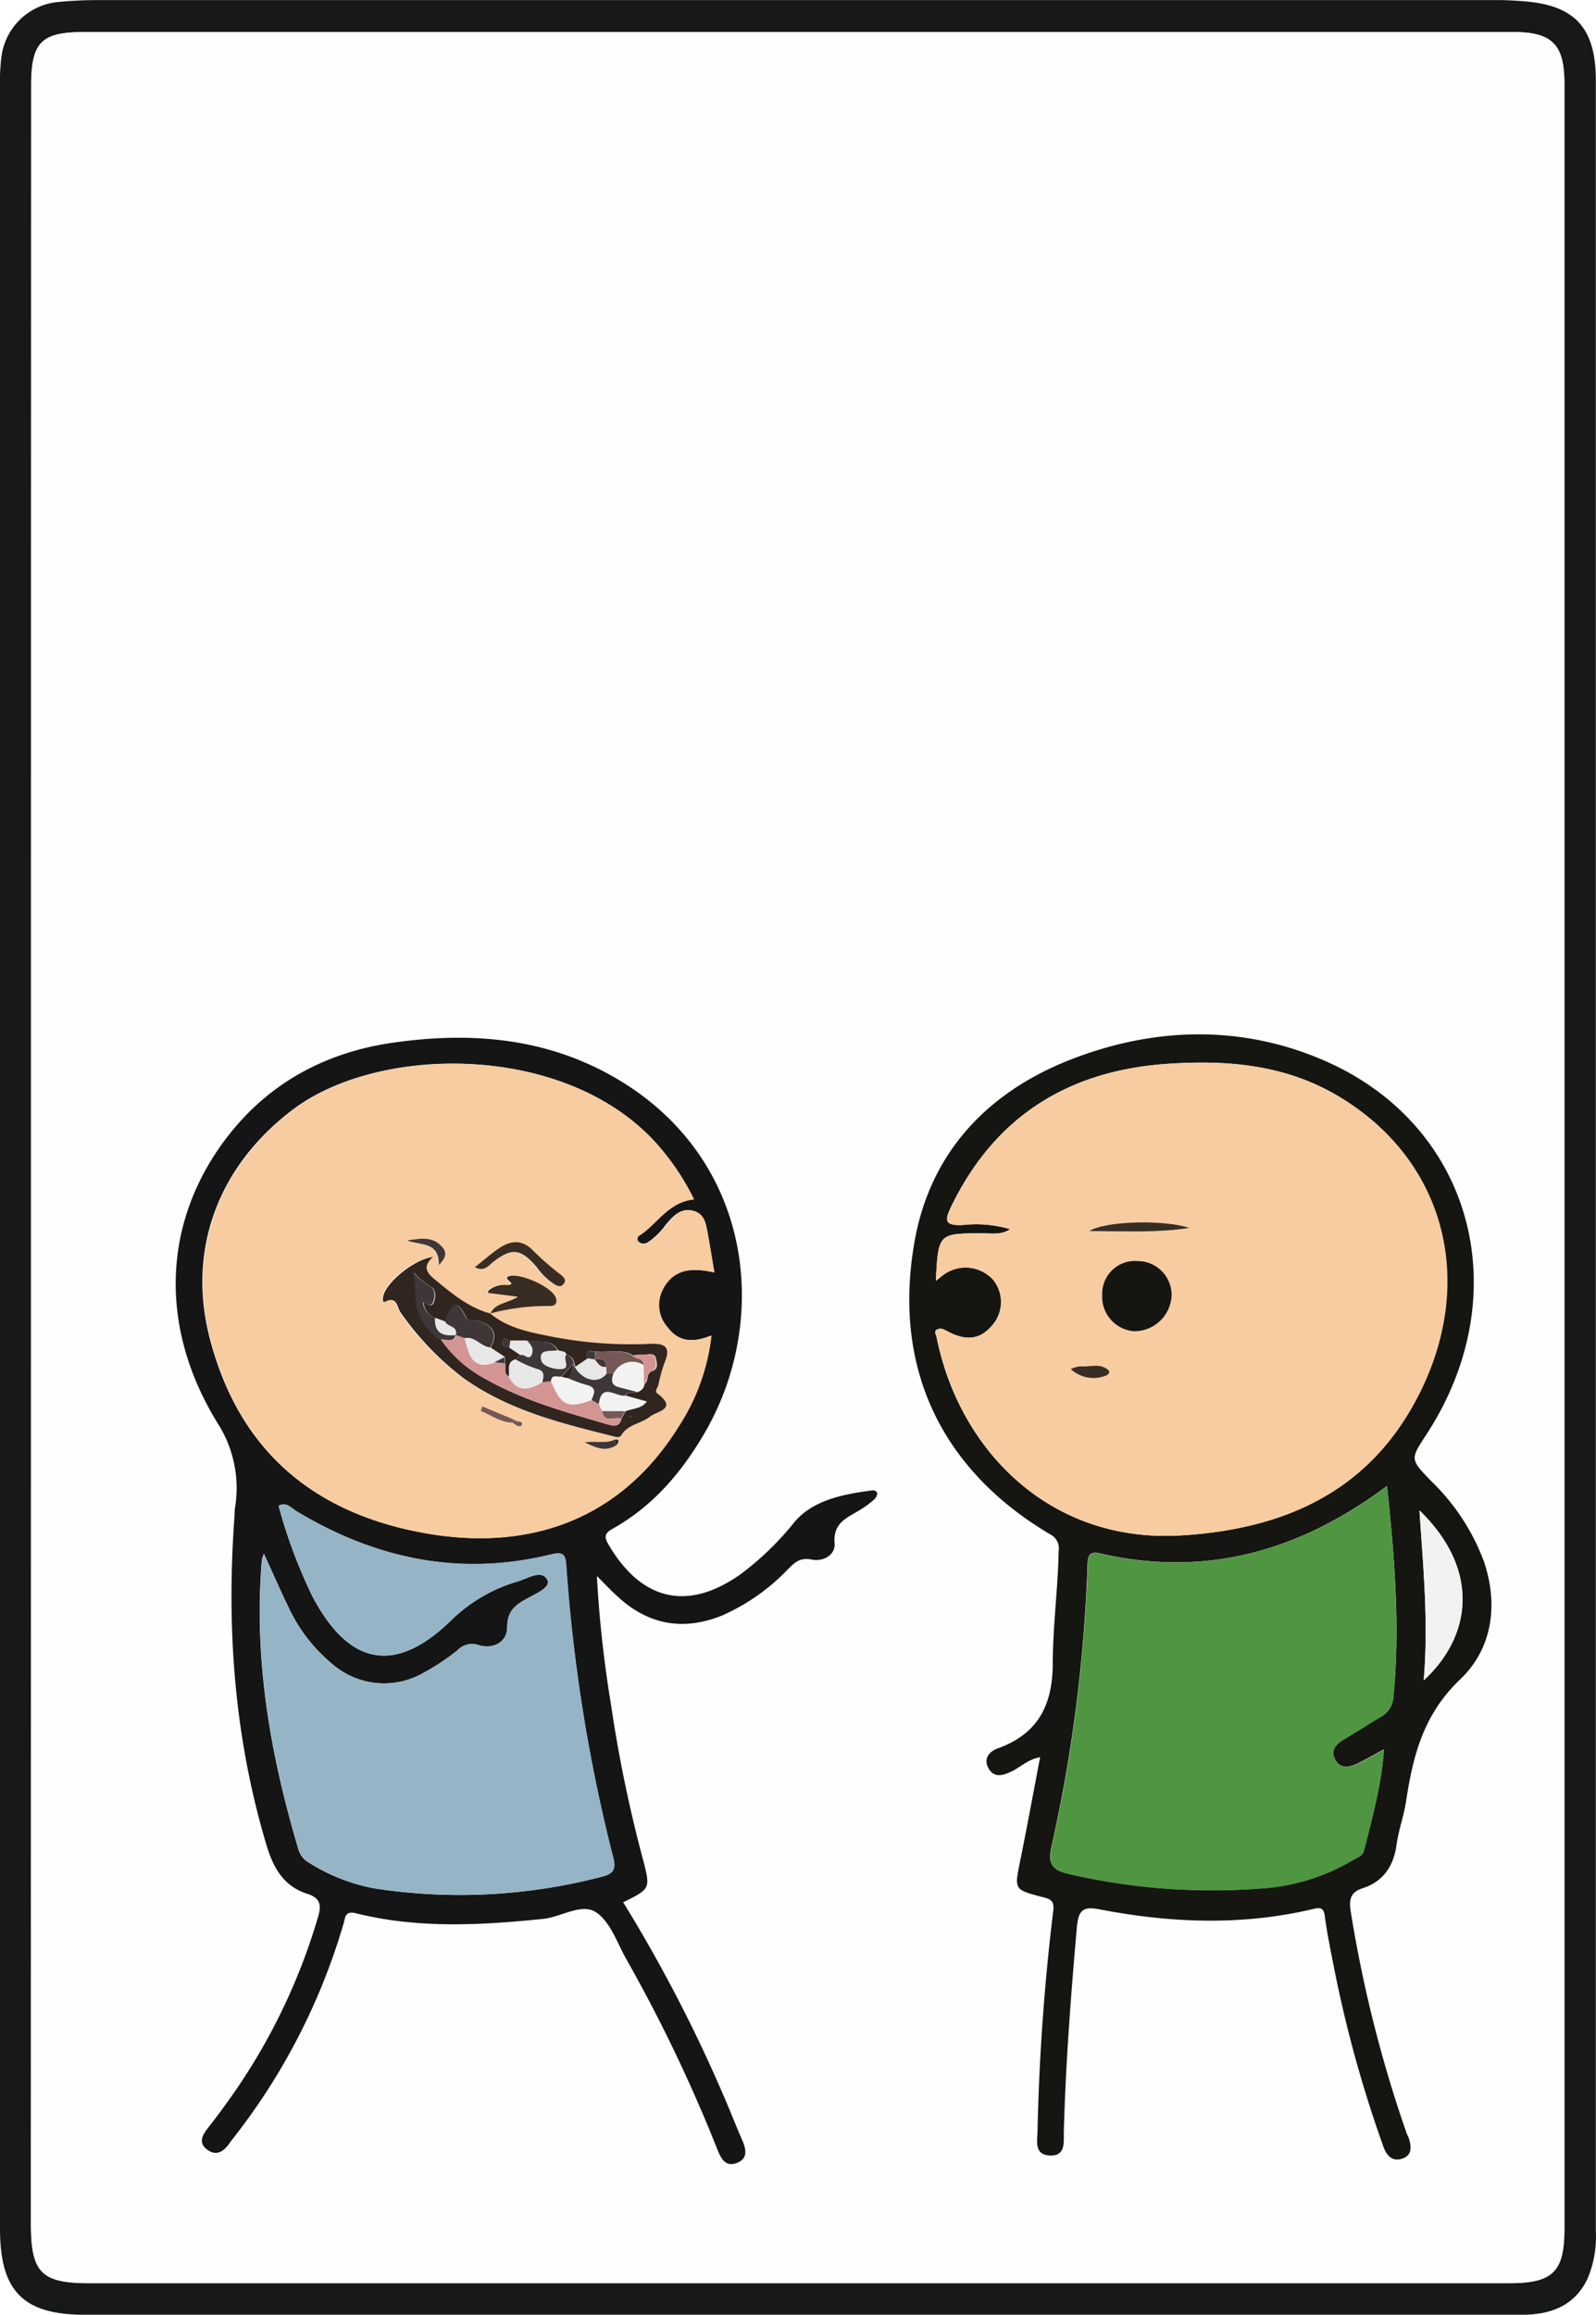 <svg id="7f9226d9-1f84-4bbc-b0b7-9c6f3e822147" data-name="Capa 1" xmlns="http://www.w3.org/2000/svg" viewBox="0 0 213.64 309.74"><defs><style>.dfe95af5-cba4-4c61-b096-b3e87f9bf0ab{fill:#171818;}.fb1a9beb-2056-4a77-8763-ab006b6f7548{fill:#fefefe;}.\32 4ba2f2d-5623-45f2-8ea7-18013694d0c6{fill:#151515;}.\38 93b8beb-86f2-4f42-ab2b-709e10acd5ea{fill:#151611;}.\33 eda0010-67f4-4216-86d0-628dcf5129d0{fill:#f6cca0;}.ed1b2ff4-623b-4fb9-999b-bce9851ded10{fill:#95b4c6;}.a76083e5-d22d-4224-8ed1-19ae79e00338{fill:#f7cca0;}.\31 af97736-b553-4b62-9f12-1038bff29a9c{fill:#509541;}.\36 95d9fe8-dc0d-4ee8-bbc7-c79e1eed1f72{fill:#f2f2f2;}.\31 8607ab7-b76d-49ca-b51b-bbb25502d6b2{fill:#312520;}.\36 68cd987-c722-43cb-bd30-c8039a041b85{fill:#392d23;}.\33 72c0ed6-0ff3-4c01-b5c2-6cca565a4800{fill:#3f3737;}.\36 8e9f0dc-f630-46b9-acb8-39686fb1a177{fill:#755756;}.f367525f-f9c9-48fd-835f-1fd9781a64c7{fill:#d39594;}.\39 723751d-dd8b-4e75-be5f-4ee6bd2143f5{fill:#e8e7e7;}</style></defs><title>card-26</title><path class="dfe95af5-cba4-4c61-b096-b3e87f9bf0ab" d="M329.68,355.53q0-71.5,0-143a26.54,26.54,0,0,1,.21-4.24,8.43,8.43,0,0,1,7.78-7.23c1.74-.17,3.49-.24,5.24-.24q93.62,0,187.25,0c1.08,0,2.16.06,3.24.14,7.08.48,9.9,3.52,9.9,10.67q0,117.75,0,235.5,0,26.12,0,52.25a14.44,14.44,0,0,1-1.11,6.34c-1.77,3.71-5,4.84-8.87,4.84H341.08c-8.29,0-11.4-3.14-11.4-11.52Q329.68,427.28,329.68,355.53Zm4.16.07q0,71.37,0,142.74c0,6.56,1.37,8,7.82,8h190c5.89,0,7.44-1.5,7.44-7.32q0-143.48,0-287c0-5.24-1.62-6.91-6.86-6.91q-95.61,0-191.23,0c-5.84,0-7.14,1.39-7.14,7.28Q333.84,284,333.84,355.6Z" transform="translate(-329.68 -200.81)"/><path class="fb1a9beb-2056-4a77-8763-ab006b6f7548" d="M333.84,355.6q0-71.62,0-143.23c0-5.89,1.3-7.28,7.14-7.28q95.61,0,191.23,0c5.25,0,6.86,1.67,6.86,6.91q0,143.48,0,287c0,5.82-1.55,7.32-7.44,7.32h-190c-6.45,0-7.82-1.39-7.82-8Q333.84,427,333.84,355.6Zm75.74,56.1c1.12,1.12,1.89,1.95,2.72,2.71,4.15,3.85,8.88,4.64,14.08,2.51a27.72,27.72,0,0,0,8.72-6.15c.93-.91,1.73-1.58,3.2-1.3s3.18-.66,3.05-2.17c-.24-2.92,1.9-3.49,3.62-4.61a12.59,12.59,0,0,0,1.6-1.19c.64-.58.73-1.41-.32-1.27-3.81.52-7.84,1.32-10.33,4.29a39.28,39.28,0,0,1-7.11,6.88c-7.11,5.11-13.34,3.64-17.76-4-.63-1.09-.4-1.5.6-2.06,5.39-3,9.24-7.55,12.3-12.81,8.74-15,6.61-36.28-11.32-47.14-9.43-5.72-19.71-6.61-30.36-5.09-8.85,1.26-16.34,5.19-21.9,12.21-9,11.31-9.68,25.59-1.63,38.68a16.09,16.09,0,0,1,2.37,11.23c0,.33,0,.66-.07,1-1.12,15-.08,29.73,4.25,44.22,1,3.22,2.37,5.58,5.6,6.6,1.64.52,1.76,1.46,1.33,3a81.42,81.42,0,0,1-12.39,25.15c-.78,1.08-1.59,2.14-2.4,3.19s-1.21,2-.09,2.83,2.18.35,2.95-.76c.24-.34.51-.66.76-1a85.17,85.17,0,0,0,14.57-28.47c.24-.86.18-1.74,1.68-1.37,8.29,2.06,16.67,1.6,25.06.74,2.43-.25,5.19-2.16,7.09-.86s2.83,4.2,4.12,6.43a205.22,205.22,0,0,1,12.13,25.39c.49,1.21,1.08,2.23,2.49,1.73,1.61-.57,1.33-1.84.78-3.11-.67-1.52-1.27-3.07-1.92-4.6a199.5,199.5,0,0,0-14-27.2c3.67-1.81,3.69-1.82,2.66-5.69a183.36,183.36,0,0,1-4.29-20.75A157.23,157.23,0,0,1,409.58,411.7Zm59.33,24.25c-.9,4.76-1.76,9.4-2.67,14-.72,3.62-.76,3.65,2.82,4.59,1,.27,1.85.38,1.65,1.86a295.4,295.4,0,0,0-2.11,29.63c0,1.28-.4,3,1.52,3.14,2.18.2,1.94-1.58,2-3,.24-9.24.95-18.45,1.76-27.66.18-2,.66-2.73,3-2.28,9.55,1.85,19.15,2.22,28.71-.06.92-.22,1.31-.13,1.46.91.37,2.47.84,4.92,1.32,7.36A166.86,166.86,0,0,0,514.82,488c.45,1.28,1.18,2.12,2.57,1.62s1.19-1.63.84-2.73c-.07-.24-.22-.45-.3-.68a173.33,173.33,0,0,1-7.44-29.45c-.24-1.53-.27-2.7,1.53-3.3,2.78-.92,4.19-3,4.58-5.88.26-2,1-3.87,1.28-5.84.92-6.08,2.36-11.6,7.23-16.24,4.29-4.08,5.14-10,3.16-15.82a29.06,29.06,0,0,0-7.08-10.75c-2.78-2.88-2.78-2.87-.64-6.14,12.19-18.58,6.45-41.05-13.18-49.89-10.93-4.92-22.57-4.78-33.65-.62C462.14,346.64,454,354.92,452,367.6c-2.68,16.6,3.91,30,18.29,38.53a2.08,2.08,0,0,1,1.11,2.2c-.09,5.08-.75,10.15-.79,15.2,0,5.55-2,9.29-7.31,11.21-1.23.45-2,1.44-1.26,2.73s2,.9,3.09.36S467.26,436.24,468.91,435.95Z" transform="translate(-329.68 -200.81)"/><path class="24ba2f2d-5623-45f2-8ea7-18013694d0c6" d="M409.58,411.7a157.23,157.23,0,0,0,1.89,17.22,183.36,183.36,0,0,0,4.29,20.75c1,3.88,1,3.88-2.66,5.69a199.5,199.5,0,0,1,14,27.2c.65,1.53,1.25,3.08,1.92,4.6.55,1.26.83,2.54-.78,3.11-1.41.49-2-.53-2.49-1.73a205.22,205.22,0,0,0-12.13-25.39c-1.29-2.23-2.18-5.11-4.12-6.43s-4.66.61-7.09.86c-8.39.86-16.77,1.32-25.06-.74-1.5-.37-1.43.5-1.68,1.37a85.17,85.17,0,0,1-14.57,28.47c-.25.33-.53.65-.76,1-.77,1.11-1.78,1.66-2.95.76s-.64-1.9.09-2.83,1.63-2.11,2.4-3.19a81.42,81.42,0,0,0,12.39-25.15c.43-1.5.31-2.44-1.33-3-3.23-1-4.64-3.38-5.6-6.6-4.33-14.48-5.38-29.23-4.25-44.22,0-.33,0-.67.07-1a16.09,16.09,0,0,0-2.37-11.23c-8.05-13.09-7.32-27.38,1.63-38.68,5.56-7,13.05-10.95,21.9-12.21,10.65-1.52,20.93-.62,30.36,5.09,17.93,10.87,20.06,32.15,11.32,47.14-3.06,5.26-6.91,9.79-12.3,12.81-1,.56-1.23,1-.6,2.06,4.42,7.6,10.65,9.06,17.76,4a39.28,39.28,0,0,0,7.11-6.88c2.49-3,6.52-3.78,10.33-4.29,1-.14,1,.69.32,1.27a12.59,12.59,0,0,1-1.6,1.19c-1.72,1.12-3.86,1.69-3.62,4.61.12,1.51-1.44,2.48-3.05,2.17s-2.27.38-3.2,1.3a27.72,27.72,0,0,1-8.72,6.15c-5.2,2.13-9.93,1.34-14.08-2.51C411.47,413.65,410.7,412.82,409.58,411.7Zm13-50.4a31.3,31.3,0,0,0-4.09-6.32c-11.66-14.63-37.6-14.67-49.5-5.77-10,7.48-14.36,18.71-11.21,30.78,3.57,13.65,12.27,22.14,26,25.4,15.31,3.62,28.5-.56,36.69-13.71a28.07,28.07,0,0,0,4.38-12.16c-2.44,1-4.37.88-5.87-1.13a4.49,4.49,0,0,1-.59-5.14c1.48-2.75,4-2.82,6.85-2.18-.31-1.85-.57-3.48-.86-5.1-.23-1.32-.4-2.77-2-3.16s-2.62.76-3.55,1.84a9.07,9.07,0,0,1-2.48,2.42,1,1,0,0,1-1.18-.07.51.51,0,0,1,0-.85C417.64,364.69,419,361.71,422.57,361.3ZM365,408.71a5.35,5.35,0,0,0-.27.86c-1.11,13.23,1.12,26,4.88,38.65a3,3,0,0,0,1.49,1.88,24.82,24.82,0,0,0,8.8,3.42,75.16,75.16,0,0,0,30.46-1.61c1.45-.39,1.77-1,1.41-2.45a218.84,218.84,0,0,1-6.3-39.13c-.1-1.58-.5-1.89-2.07-1.51-12.13,3-23.4.6-34-5.76-.75-.45-1.37-1.31-2.43-.76a68.33,68.33,0,0,0,4.51,12.09c4.93,9.39,11.19,10.55,18.73,3.11a21.18,21.18,0,0,1,8.94-5.12c1.23-.39,3.09-1.58,3.8-.15.49,1-1.55,1.84-2.65,2.45-1.57.87-2.72,1.63-2.73,3.87,0,2-1.87,3-3.84,2.4a2.71,2.71,0,0,0-2.86.73,29.62,29.62,0,0,1-4.36,2.9A10.6,10.6,0,0,1,374,423.34a21.71,21.71,0,0,1-5.71-7.48C367.18,413.58,366.18,411.25,365,408.71Z" transform="translate(-329.68 -200.81)"/><path class="893b8beb-86f2-4f42-ab2b-709e10acd5ea" d="M468.91,435.95c-1.65.29-2.6,1.32-3.79,1.89s-2.34.91-3.09-.36,0-2.28,1.26-2.73c5.26-1.92,7.26-5.65,7.31-11.21,0-5.06.7-10.12.79-15.2a2.08,2.08,0,0,0-1.11-2.2c-14.38-8.5-21-21.93-18.29-38.53,2-12.68,10.16-21,21.76-25.3,11.08-4.15,22.71-4.29,33.65.62,19.63,8.83,25.36,31.3,13.18,49.89-2.14,3.27-2.13,3.26.64,6.14a29.06,29.06,0,0,1,7.08,10.75c2,5.87,1.13,11.73-3.16,15.82-4.88,4.64-6.31,10.15-7.23,16.24-.3,2-1,3.87-1.28,5.84-.39,2.92-1.8,5-4.58,5.88-1.8.6-1.78,1.76-1.53,3.3a173.33,173.33,0,0,0,7.44,29.45c.08.23.22.45.3.68.35,1.1.49,2.26-.84,2.73s-2.12-.34-2.57-1.62a166.86,166.86,0,0,1-6.52-23.52c-.48-2.45-1-4.9-1.32-7.36-.15-1-.54-1.13-1.46-.91-9.56,2.28-19.16,1.91-28.71.06-2.3-.45-2.78.25-3,2.28-.81,9.21-1.52,18.42-1.76,27.66,0,1.39.2,3.17-2,3-1.93-.18-1.56-1.86-1.52-3.14a295.4,295.4,0,0,1,2.11-29.63c.2-1.49-.61-1.59-1.65-1.86-3.58-.95-3.54-1-2.82-4.59C467.15,445.34,468,440.71,468.91,435.95Zm-14-63.73c.62-.48,1-.81,1.4-1.06a5,5,0,0,1,6.34.95,4.72,4.72,0,0,1-.28,6.18c-1.74,2-3.76,1.79-5.86.68-.46-.24-.91-.51-1.39-.26s-.15.66-.07,1.05c3,15,15.08,27.59,32.74,26.51,13.72-.84,25.06-5.76,31.69-18.64,7.92-15.4,3.55-31.7-10.7-40.15-7.21-4.28-15.14-4.88-23.19-4.29-13.06,1-22.79,7.09-28.59,19.08-.9,1.86-.89,2.56,1.49,2.47a16.26,16.26,0,0,1,6.4.55c-1.25.83-2.58.55-3.87.55C455.28,365.87,455.28,365.85,454.95,372.22Zm60.4,27.46c-11.77,8.76-24.3,12.24-38.37,9-1.48-.34-1.66.37-1.69,1.57a203.59,203.59,0,0,1-4.84,37.77c-.43,2,0,3,2.12,3.49a85.11,85.11,0,0,0,25.77,2,27.45,27.45,0,0,0,12.5-3.83c.56-.33,1.28-.52,1.46-1.26,1.07-4.33,2.32-8.62,2.67-13.53-1.42.77-2.47,1.38-3.57,1.91s-2.34.75-3-.62.16-2,1.2-2.62c1.64-1,3.25-2,4.89-3a3.23,3.23,0,0,0,1.73-2.56C517.13,418.62,516.36,409.29,515.35,399.68Zm4.92,26c6.32-5.79,7.76-14.71-.55-22.75C520.18,410.48,520.92,417.82,520.26,425.67Z" transform="translate(-329.68 -200.81)"/><path class="3eda0010-67f4-4216-86d0-628dcf5129d0" d="M422.57,361.3c-3.54.41-4.93,3.39-7.32,4.87a.51.51,0,0,0,0,.85,1,1,0,0,0,1.18.07,9.07,9.07,0,0,0,2.48-2.42c.94-1.08,1.93-2.24,3.55-1.84s1.74,1.85,2,3.16c.29,1.62.55,3.24.86,5.1-2.86-.64-5.37-.57-6.85,2.18a4.49,4.49,0,0,0,.59,5.14c1.51,2,3.43,2.09,5.87,1.13a28.07,28.07,0,0,1-4.38,12.16c-8.18,13.15-21.37,17.33-36.69,13.71-13.75-3.25-22.45-11.75-26-25.4-3.16-12.07,1.21-23.3,11.21-30.78,11.9-8.9,37.83-8.87,49.5,5.77A31.3,31.3,0,0,1,422.57,361.3ZM411.8,393.51c-1,.44-2.16.12-3.87.28,1.87,1,3.09,1.24,4.37.31C412.65,393.48,412.45,393.31,411.8,393.51Zm-13.51-2.34c.36.36,1,.75,1.22.33.28-.62-.65-.36-.93-.67L394.25,389l-.21.62C395.43,390.19,396.65,391.2,398.29,391.17Zm-3-14.58c-3-.78-5.25-2.71-7.55-4.6-1-.84-1.68-1.72-.21-3-2.57.31-6.35,3.46-6.69,5.33,0,.25-.15.87.32.64,1.6-.77,1.58.83,2,1.43a38.91,38.91,0,0,0,8.4,8.79c6.15,4.4,13.3,6.13,20.45,7.9a.65.65,0,0,0,.79-.35c.91-1.32,2.58-1.44,3.74-2.35,1-.77,3.87-1,1-3.12-.4-.3.05-.75.15-1.12a20.76,20.76,0,0,1,.78-2.88c1-2.41,0-2.74-2.18-2.63a54.83,54.83,0,0,1-13.4-1.08c-2.73-.53-5.49-1.11-7.71-3a29.27,29.27,0,0,1,7.57-1c.57,0,1.49.08,1.23-1-.37-1.53-5.09-3.58-6.43-2.94-.73.35,1.53,1.14-.27,1.13a3.26,3.26,0,0,0-2.31.71s0,.15-.09.35l4,.51C397.45,375.26,395.92,375.2,395.33,376.59Zm-2.09-6.21c1.22.62,1.76-.12,2.4-.62,2.55-2,3.7-1.84,5.86.64a8.52,8.52,0,0,0,2.28,2.25c.44.23,1,.46,1.35,0s0-.9-.41-1.23a38.24,38.24,0,0,1-3.56-3.08c-1.47-1.62-3-1.57-4.62-.49C395.41,368.55,394.39,369.47,393.24,370.38Zm-9.08-3.58c1.76.7,4.33.07,4.25,3.3.84-.85,1.16-1.56.51-2.36C387.62,366.14,385.84,366.58,384.16,366.8Zm16.41,24.77h.05l0,.17Z" transform="translate(-329.68 -200.81)"/><path class="ed1b2ff4-623b-4fb9-999b-bce9851ded10" d="M365,408.71c1.15,2.54,2.15,4.87,3.26,7.15a21.71,21.71,0,0,0,5.71,7.48,10.6,10.6,0,0,0,12.56,1.22,29.62,29.62,0,0,0,4.36-2.9,2.71,2.71,0,0,1,2.86-.73c2,.6,3.83-.4,3.84-2.4,0-2.23,1.16-3,2.73-3.87,1.1-.61,3.14-1.46,2.65-2.45-.71-1.44-2.57-.24-3.8.15a21.18,21.18,0,0,0-8.94,5.12c-7.54,7.45-13.8,6.28-18.73-3.11A68.33,68.33,0,0,1,367,402.29c1.06-.55,1.68.31,2.43.76,10.57,6.37,21.84,8.72,34,5.76,1.58-.38,2-.07,2.07,1.51a218.84,218.84,0,0,0,6.3,39.13c.36,1.45,0,2.06-1.41,2.45a75.16,75.16,0,0,1-30.46,1.61,24.82,24.82,0,0,1-8.8-3.42,3,3,0,0,1-1.49-1.88c-3.75-12.62-6-25.42-4.88-38.65A5.35,5.35,0,0,1,365,408.71Z" transform="translate(-329.68 -200.81)"/><path class="a76083e5-d22d-4224-8ed1-19ae79e00338" d="M454.95,372.22c.34-6.36.34-6.34,6.11-6.38,1.28,0,2.62.28,3.87-.55a16.26,16.26,0,0,0-6.4-.55c-2.38.1-2.39-.61-1.49-2.47,5.8-12,15.53-18.12,28.59-19.08,8.05-.59,16,0,23.19,4.29,14.25,8.45,18.63,24.75,10.7,40.15-6.63,12.88-18,17.8-31.69,18.64-17.65,1.08-29.7-11.5-32.74-26.51-.08-.39-.44-.79.07-1.05s.93,0,1.39.26c2.09,1.11,4.11,1.33,5.86-.68a4.72,4.72,0,0,0,.28-6.18,5,5,0,0,0-6.34-.95C455.93,371.41,455.57,371.74,454.95,372.22Zm22.27,1.86a4.63,4.63,0,0,0,4.24,4.88,5,5,0,0,0,5.05-4.77,4.54,4.54,0,0,0-4.5-4.62A4.39,4.39,0,0,0,477.22,374.08Zm11.65-8.95c-3.16-1.16-11.18-1-13.38.41C480.32,365.56,484.58,365.79,488.87,365.13ZM473,384a4.48,4.48,0,0,0,4.72.89c.22-.07.67-.43.31-.75-1.11-1-2.5-.37-3.76-.5A5,5,0,0,0,473,384Z" transform="translate(-329.68 -200.81)"/><path class="1af97736-b553-4b62-9f12-1038bff29a9c" d="M515.35,399.68c1,9.61,1.78,18.95.86,28.35a3.23,3.23,0,0,1-1.73,2.56c-1.63,1-3.24,2-4.89,3-1,.61-1.8,1.39-1.2,2.62s1.88,1.16,3,.62,2.15-1.15,3.57-1.91c-.36,4.9-1.6,9.2-2.67,13.53-.18.73-.9.93-1.46,1.26a27.45,27.45,0,0,1-12.5,3.83,85.11,85.11,0,0,1-25.77-2c-2.12-.53-2.55-1.47-2.12-3.49a203.59,203.59,0,0,0,4.84-37.77c0-1.2.21-1.91,1.69-1.57C491,411.92,503.58,408.44,515.35,399.68Z" transform="translate(-329.68 -200.81)"/><path class="695d9fe8-dc0d-4ee8-bbc7-c79e1eed1f72" d="M520.26,425.67c.66-7.85-.08-15.2-.55-22.75C528,411,526.58,419.88,520.26,425.67Z" transform="translate(-329.68 -200.81)"/><path class="18607ab7-b76d-49ca-b51b-bbb25502d6b2" d="M395.29,376.56c2.23,1.88,5,2.46,7.72,3a54.83,54.83,0,0,0,13.4,1.08c2.13-.11,3.22.22,2.18,2.63a20.76,20.76,0,0,0-.78,2.88c-.1.37-.56.82-.15,1.12,2.82,2.12-.07,2.35-1,3.12-1.16.91-2.83,1-3.74,2.35a.65.65,0,0,1-.79.35c-7.15-1.78-14.31-3.5-20.45-7.9a38.91,38.91,0,0,1-8.4-8.79c-.44-.59-.42-2.2-2-1.43-.47.23-.36-.39-.32-.64.34-1.87,4.12-5,6.69-5.33-1.47,1.29-.82,2.17.21,3,2.3,1.89,4.57,3.82,7.55,4.6Zm2.58,4.56,1.47,1-.67.6c-1.27.39-.66,1.51-.89,2.3-.71-.44-.37-1.17-.49-1.77l0-.84-1.93-1.27c1.11-2,.17-3-1.66-3.59-.51-.17-1.42,0-1.55-.31-1.5-3.24-2.16-1.4-2.85.42l-1.3-.48a2.39,2.39,0,0,1-1.62-2.06h0c.5.13,1.14.76,1.42-.17.21-.71.24-1.67-.52-2a9,9,0,0,1-2.19-1.87,18.71,18.71,0,0,1,.28,3,7,7,0,0,0,3.39,6.05,16.83,16.83,0,0,0,5.92,5.21c5.15,2.92,10.83,4.46,16.46,6.11.78.23,1.51.26,1.72-.79l.53-1c1-.42,2.15-.31,2.87-1.31l-2.86-.79c.4-.57,1-.34,1.57-.48a1.26,1.26,0,0,0,1-1.11c.64-.36.11-1.38,1-1.68s.62-1.12.52-1.66c-.16-.92-1-.5-1.61-.55a9.59,9.59,0,0,0-1.45.09c-1.57-.92-3.3-.32-4.94-.5-.51.11-1.67-.57-1.08.89l-1.71,1.16c-.19-.68-.26-1.45-1.17-1.61-.17-.56-.71-.44-1.1-.6-1-1.68-2.76-.92-4.16-1.31H398c-.35,0-.79-.54-1-.05C396.67,380.88,397.31,381,397.86,381.12ZM414,390.34l.13.09,0-.14Z" transform="translate(-329.68 -200.81)"/><path class="668cd987-c722-43cb-bd30-c8039a041b85" d="M395.33,376.59c.6-1.39,2.13-1.33,3.68-2.26l-4-.51c0-.21,0-.31.09-.35a3.26,3.26,0,0,1,2.31-.71c1.8,0-.46-.78.27-1.13,1.34-.64,6.06,1.4,6.43,2.94.26,1.08-.66,1-1.23,1a29.34,29.34,0,0,0-7.57,1Z" transform="translate(-329.68 -200.81)"/><path class="668cd987-c722-43cb-bd30-c8039a041b85" d="M393.24,370.38c1.16-.91,2.18-1.83,3.31-2.58,1.62-1.07,3.15-1.12,4.62.49a38.24,38.24,0,0,0,3.56,3.08c.38.33.82.69.41,1.23s-.9.28-1.35,0a8.52,8.52,0,0,1-2.28-2.25c-2.16-2.48-3.31-2.61-5.86-.64C395,370.26,394.46,371,393.24,370.38Z" transform="translate(-329.68 -200.81)"/><path class="372c0ed6-0ff3-4c01-b5c2-6cca565a4800" d="M384.16,366.8c1.69-.23,3.46-.66,4.77.94.65.8.33,1.5-.51,2.36C388.48,366.87,385.92,367.5,384.16,366.8Z" transform="translate(-329.68 -200.81)"/><path class="68e9f0dc-f630-46b9-acb8-39686fb1a177" d="M398.29,391.17c-1.64,0-2.86-1-4.26-1.55l.21-.62,4.34,1.82A3.9,3.9,0,0,0,398.29,391.17Z" transform="translate(-329.68 -200.81)"/><path class="372c0ed6-0ff3-4c01-b5c2-6cca565a4800" d="M412.3,394.11c-1.28.93-2.5.66-4.37-.31,1.71-.17,2.84.16,3.87-.28Z" transform="translate(-329.68 -200.81)"/><path class="68e9f0dc-f630-46b9-acb8-39686fb1a177" d="M398.58,390.83c.28.31,1.21.05.93.67-.19.42-.86,0-1.22-.33A3.91,3.91,0,0,1,398.58,390.83Z" transform="translate(-329.68 -200.81)"/><polygon class="68e9f0dc-f630-46b9-acb8-39686fb1a177" points="70.88 190.76 70.88 190.94 70.93 190.77 70.88 190.76"/><path class="18607ab7-b76d-49ca-b51b-bbb25502d6b2" d="M412.3,394.11l-.5-.6C412.45,393.31,412.65,393.48,412.3,394.11Z" transform="translate(-329.68 -200.81)"/><path class="893b8beb-86f2-4f42-ab2b-709e10acd5ea" d="M477.22,374.08a4.39,4.39,0,0,1,4.79-4.52,4.54,4.54,0,0,1,4.5,4.62,5,5,0,0,1-5.05,4.77A4.63,4.63,0,0,1,477.22,374.08Z" transform="translate(-329.68 -200.81)"/><path class="668cd987-c722-43cb-bd30-c8039a041b85" d="M488.87,365.13c-4.29.66-8.55.43-13.38.41C477.68,364.15,485.7,364,488.87,365.13Z" transform="translate(-329.68 -200.81)"/><path class="668cd987-c722-43cb-bd30-c8039a041b85" d="M473,384a5,5,0,0,1,1.27-.36c1.26.13,2.64-.49,3.76.5.36.32-.09.68-.31.75A4.48,4.48,0,0,1,473,384Z" transform="translate(-329.68 -200.81)"/><path class="f367525f-f9c9-48fd-835f-1fd9781a64c7" d="M397.28,383.25c.12.6-.22,1.33.49,1.77,1.18,2.19,2.79,1.79,4.51.75l1.17-.13c1.4,3.27,2.21,3.64,5.41,2.5l1,.56.44.95c.31,1.72,1.7.64,2.53,1-.21,1.05-.94,1-1.72.79-5.63-1.65-11.31-3.19-16.46-6.11a16.82,16.82,0,0,1-5.92-5.21c.67-.18,1.62.54,2-.63l1.18.41c.57,2,.89,4.38,4,3.23Z" transform="translate(-329.68 -200.81)"/><path class="372c0ed6-0ff3-4c01-b5c2-6cca565a4800" d="M391.86,379.87l-1.18-.41h0c.34-1.25-1.15-1.05-1.43-1.81.69-1.82,1.35-3.66,2.85-.42.13.28,1,.14,1.55.31,1.83.59,2.77,1.63,1.66,3.59C394,381,393.26,379.6,391.86,379.87Z" transform="translate(-329.68 -200.81)"/><path class="372c0ed6-0ff3-4c01-b5c2-6cca565a4800" d="M403.44,385.64l-1.17.13c.15-.77.43-1.49-.79-1.79a15.89,15.89,0,0,1-2.82-1.26l.67-.6c.51-.24,1.09.79,1.49,0s-.08-1.4-.64-1.94c1.4.39,3.17-.37,4.16,1.31-.91.24-2.59-.27-2.19,1.37.19.76,1.81,1.25,2.83,1.11s.05-1.29.46-1.88c.91.16,1,.93,1.17,1.6l-.23-.39L404.85,385C404.35,385.17,403.55,384.58,403.44,385.64Z" transform="translate(-329.68 -200.81)"/><path class="372c0ed6-0ff3-4c01-b5c2-6cca565a4800" d="M390.68,379.46c-.35,1.18-1.3.45-2,.63a7,7,0,0,1-3.4-6.05,18.71,18.71,0,0,0-.28-3,9,9,0,0,0,2.19,1.87c.77.34.74,1.3.52,2-.28.93-.92.3-1.42.17l-.21-.12.22.11a2.39,2.39,0,0,0,1.62,2.06c-.14,2,1,2.48,2.73,2.29Z" transform="translate(-329.68 -200.81)"/><path class="695d9fe8-dc0d-4ee8-bbc7-c79e1eed1f72" d="M415.89,386a1.27,1.27,0,0,1-1,1.12l-2.37-.62c-1.11-.28-1-1-.74-1.85a2.81,2.81,0,0,1,4-1.17Z" transform="translate(-329.68 -200.81)"/><path class="9723751d-dd8b-4e75-be5f-4ee6bd2143f5" d="M398.66,382.72a15.89,15.89,0,0,0,2.82,1.26c1.23.29.94,1,.79,1.79-1.72,1-3.32,1.44-4.51-.75C398,384.23,397.39,383.11,398.66,382.72Z" transform="translate(-329.68 -200.81)"/><path class="695d9fe8-dc0d-4ee8-bbc7-c79e1eed1f72" d="M410.28,389.64l-.44-.95c.34-2.94,2.28-.94,3.51-1.13l2.86.79c-.72,1-1.92.89-2.87,1.31Z" transform="translate(-329.68 -200.81)"/><path class="372c0ed6-0ff3-4c01-b5c2-6cca565a4800" d="M413.35,387.56c-1.23.19-3.17-1.81-3.51,1.13l-1-.56c.36-.85.8-1.66-.67-2a16.85,16.85,0,0,1-2.53-.94,2.1,2.1,0,0,0,.77-1.89c.95,2.14,3.3,2.82,4.44,1.29l.94,0c-.28.83-.37,1.57.74,1.85l2.37.62C414.39,387.22,413.75,387,413.35,387.56Z" transform="translate(-329.68 -200.81)"/><path class="9723751d-dd8b-4e75-be5f-4ee6bd2143f5" d="M391.86,379.87c1.4-.27,2.19,1.16,3.45,1.26l1.93,1.27-1.37.7C392.75,384.25,392.43,381.9,391.86,379.87Z" transform="translate(-329.68 -200.81)"/><path class="68e9f0dc-f630-46b9-acb8-39686fb1a177" d="M411.81,384.61l-.94,0-.07-.92c.07-1.18-.77-1.07-1.53-1.06v.06l.13-1c1.65.18,3.37-.42,4.94.5.39.54,1.5.25,1.48,1.27A2.81,2.81,0,0,0,411.81,384.61Z" transform="translate(-329.68 -200.81)"/><path class="9723751d-dd8b-4e75-be5f-4ee6bd2143f5" d="M410.8,383.71l.07.92c-1.14,1.53-3.5.85-4.44-1.29l0,0,.23.39,1.71-1.16,1,.16v-.06C409.67,383.17,410,383.82,410.8,383.71Z" transform="translate(-329.68 -200.81)"/><path class="9723751d-dd8b-4e75-be5f-4ee6bd2143f5" d="M405.44,382.11c-.4.59.53,1.75-.46,1.88s-2.64-.35-2.83-1.11c-.4-1.64,1.28-1.13,2.19-1.37C404.73,381.67,405.28,381.55,405.44,382.11Z" transform="translate(-329.68 -200.81)"/><path class="9723751d-dd8b-4e75-be5f-4ee6bd2143f5" d="M400.18,380.2c.56.53,1,1.18.64,1.94s-1-.25-1.49,0l-1.47-1,.14-.92Z" transform="translate(-329.68 -200.81)"/><path class="f367525f-f9c9-48fd-835f-1fd9781a64c7" d="M415.83,383.44c0-1-1.08-.73-1.48-1.27a9.59,9.59,0,0,1,1.45-.09c.58,0,1.45-.37,1.61.55.1.54.26,1.4-.52,1.66s-.36,1.32-1,1.68Q415.86,384.7,415.83,383.44Z" transform="translate(-329.68 -200.81)"/><path class="9723751d-dd8b-4e75-be5f-4ee6bd2143f5" d="M390.68,379.46c-1.71.19-2.87-.27-2.73-2.29l1.3.48C389.53,378.41,391,378.22,390.68,379.46Z" transform="translate(-329.68 -200.81)"/><path class="68e9f0dc-f630-46b9-acb8-39686fb1a177" d="M410.28,389.64l3.06,0-.53,1C412,390.28,410.58,391.36,410.28,389.64Z" transform="translate(-329.68 -200.81)"/><path class="372c0ed6-0ff3-4c01-b5c2-6cca565a4800" d="M398,380.2l-.14.92c-.56-.1-1.19-.24-.87-1C397.2,379.66,397.65,380.19,398,380.2Z" transform="translate(-329.68 -200.81)"/><path class="372c0ed6-0ff3-4c01-b5c2-6cca565a4800" d="M409.28,382.72l-1-.16c-.59-1.46.57-.77,1.08-.89Z" transform="translate(-329.68 -200.81)"/><path class="372c0ed6-0ff3-4c01-b5c2-6cca565a4800" d="M395.87,383.1l1.37-.7,0,.84Z" transform="translate(-329.68 -200.81)"/><polygon class="68e9f0dc-f630-46b9-acb8-39686fb1a177" points="84.29 189.53 84.44 189.47 84.42 189.62 84.29 189.53"/><path class="695d9fe8-dc0d-4ee8-bbc7-c79e1eed1f72" d="M405.65,385.23a16.85,16.85,0,0,0,2.53.94c1.47.3,1,1.12.67,2-3.2,1.14-4,.77-5.41-2.49.11-1.05.91-.47,1.41-.59Z" transform="translate(-329.68 -200.81)"/><path class="18607ab7-b76d-49ca-b51b-bbb25502d6b2" d="M405.65,385.23l-.8-.18,1.53-1.72,0,0A2.1,2.1,0,0,1,405.65,385.23Z" transform="translate(-329.68 -200.81)"/><path class="18607ab7-b76d-49ca-b51b-bbb25502d6b2" d="M386.34,375.12l-.22-.11.21.12Z" transform="translate(-329.68 -200.81)"/><path class="372c0ed6-0ff3-4c01-b5c2-6cca565a4800" d="M410.8,383.71c-.83.11-1.13-.54-1.53-1.06C410,382.64,410.87,382.52,410.8,383.71Z" transform="translate(-329.68 -200.81)"/></svg>